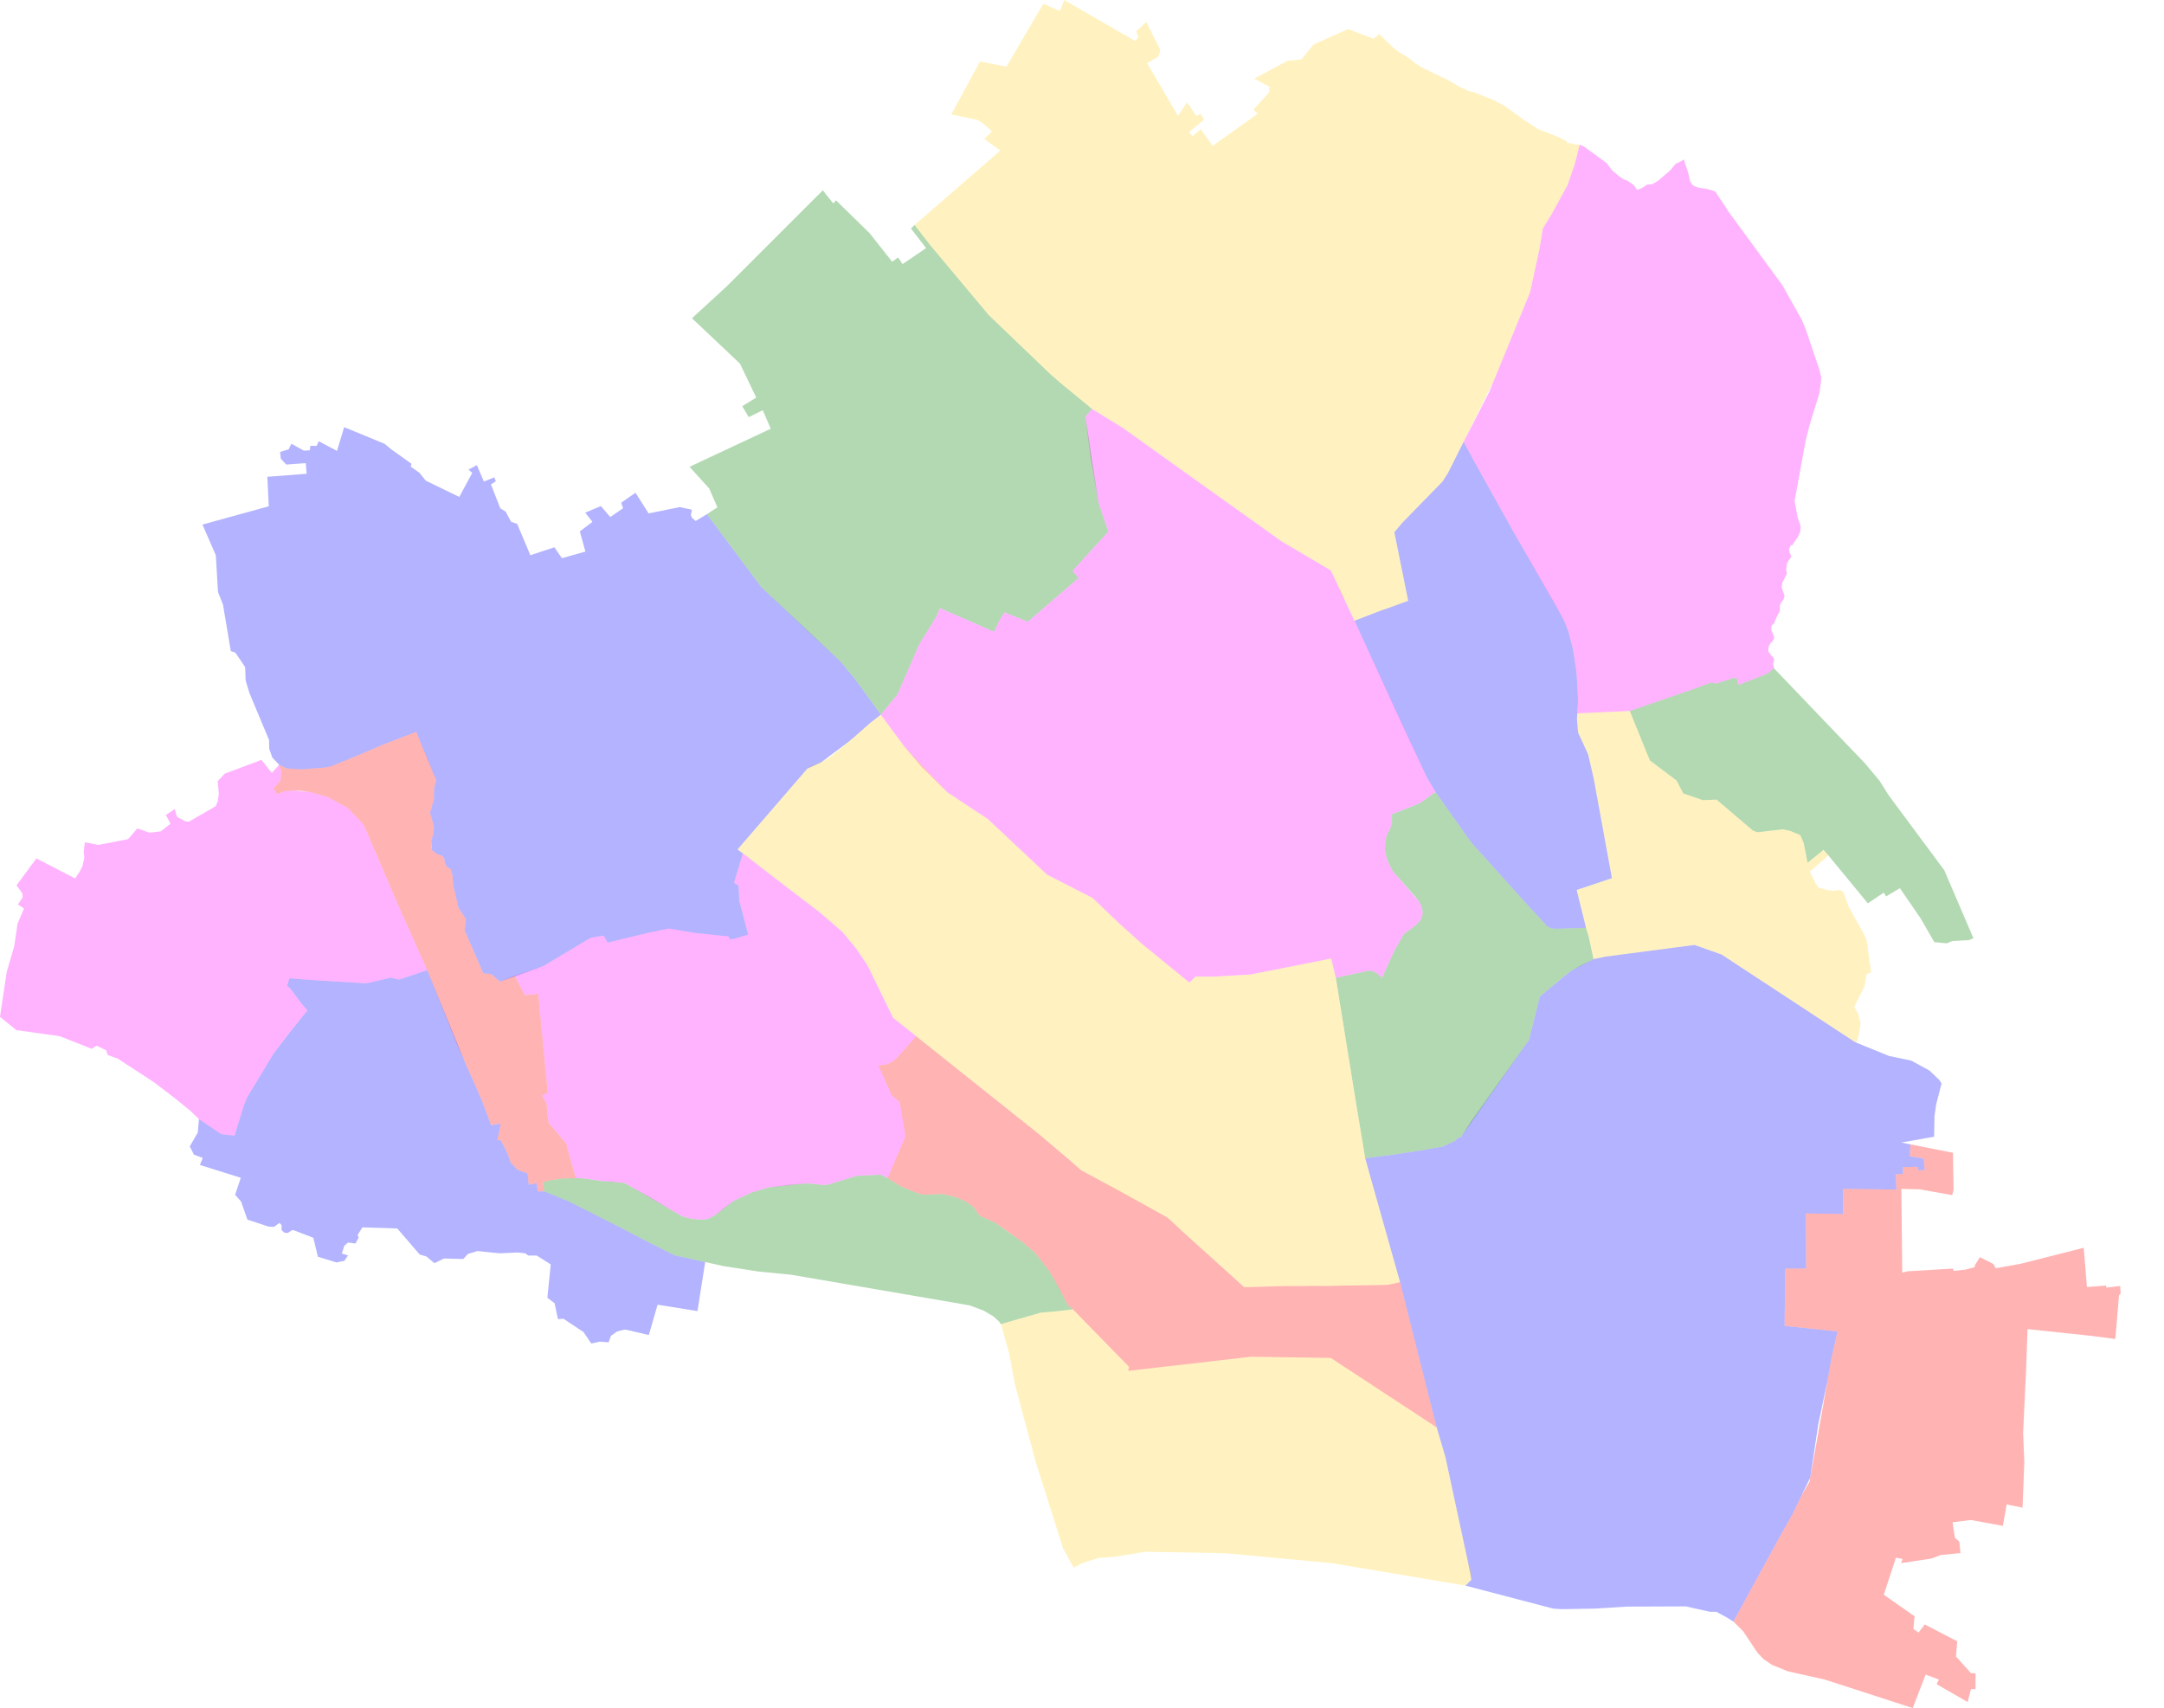 <?xml version="1.0" encoding="UTF-8" standalone="no"?>
<!-- Created with Inkscape (http://www.inkscape.org/) -->

<svg
   width="379.9mm"
   height="299.833mm"
   viewBox="0 0 379.9 299.833"
   version="1.1"
   id="svg5"
   inkscape:version="1.1.1 (3bf5ae0d25, 2021-09-20)"
   sodipodi:docname="hongo-olddivisionS5.svg"
   xmlns:inkscape="http://www.inkscape.org/namespaces/inkscape"
   xmlns:sodipodi="http://sodipodi.sourceforge.net/DTD/sodipodi-0.dtd"
   xmlns="http://www.w3.org/2000/svg"
   xmlns:svg="http://www.w3.org/2000/svg">
  <sodipodi:namedview
     id="namedview7"
     pagecolor="#505050"
     bordercolor="#eeeeee"
     borderopacity="1"
     inkscape:pageshadow="0"
     inkscape:pageopacity="0"
     inkscape:pagecheckerboard="0"
     inkscape:document-units="mm"
     showgrid="false"
     inkscape:zoom="0.92578716"
     inkscape:cx="874.93112"
     inkscape:cy="528.73924"
     inkscape:window-width="1920"
     inkscape:window-height="1017"
     inkscape:window-x="-8"
     inkscape:window-y="-8"
     inkscape:window-maximized="1"
     inkscape:current-layer="layer5" />
  <defs
     id="defs2" />
  <g
     inkscape:groupmode="layer"
     id="layer5"
     inkscape:label="districts"
     style="display:inline"
     sodipodi:insensitive="true"
     transform="translate(-27.029,-5.654)">
    <path
       style="opacity:0.3;fill:#008000;stroke:none;stroke-width:0.265px;stroke-linecap:butt;stroke-linejoin:miter;stroke-opacity:1"
       d="m 348.015,155.819 6.919,8.403 2.814,-1.885 0.387,0.671 2.427,-1.446 3.666,5.344 2.375,4.131 2.22,0.207 0.955,-0.413 2.93,-0.155 0.762,-0.336 -5.112,-11.928 -9.733,-13.115 -1.626,-2.582 -2.633,-3.15 -3.924,-4.079 -11.979,-12.521 -1.317,1.007 -4.905,1.91 -0.31,-1.213 h -0.568 l -3.021,0.955 -1.007,-0.129 -2.995,1.11 -11.205,3.847 3.046,7.513 0.516,1.213 4.647,3.485 1.188,2.272 3.434,1.188 2.401,-0.103 6.428,5.473 0.775,0.258 4.415,-0.516 1.342,0.284 1.756,0.749 0.594,1.394 0.671,3.459 2.401,-1.936 0.387,-0.361 z"
       id="path198"
       inkscape:label="nezu"><title>Nezu</title></path>
    <path
       style="opacity:0.3;fill:#ffd42a;stroke:none;stroke-width:0.265px;stroke-linecap:butt;stroke-linejoin:miter;stroke-opacity:1"
       d="m 313.136,130.454 -9.191,0.413 -0.077,1.058 0.206,2.324 1.756,3.821 0.981,4.234 3.201,17.504 -6.196,2.065 1.652,6.661 0.465,1.549 0.853,3.934 2.097,-0.444 15.627,-2.045 4.746,1.679 23.367,15.335 0.31,0.148 0.207,-0.536 0.213,-0.891 0.329,-1.972 -0.438,-1.679 -0.694,-1.241 1.791,-3.537 0.387,-2.194 0.8,-0.284 -0.568,-3.898 -0.026,-0.645 -0.258,-1.265 -0.491,-1.059 -2.633,-4.699 -0.581,-1.652 -0.116,-0.439 -0.361,-0.581 -0.387,-0.207 -0.465,-0.026 -0.684,0.142 -1.2,-0.155 -1.459,-0.413 -0.542,-0.749 -0.994,-2.052 3.253,-2.84 -0.878,-0.994 -0.387,0.361 -2.401,1.936 -0.671,-3.459 -0.594,-1.394 -1.756,-0.749 -1.343,-0.284 -4.415,0.516 -0.775,-0.258 -6.428,-5.473 -2.401,0.103 -3.434,-1.188 -1.188,-2.272 -4.647,-3.485 -0.516,-1.213 z"
       id="path379"
       inkscape:label="yayoi"
       sodipodi:nodetypes="cccccccccccccccccccccccccccccccccccccccccccccccccccccccc"><title>Yayoi</title></path>
    <path
       style="opacity:0.3;fill:#0000ff;stroke:none;stroke-width:0.265px;stroke-linecap:butt;stroke-linejoin:miter;stroke-opacity:1"
       d="m 305.468,168.534 -1.652,-6.661 6.196,-2.065 -3.201,-17.504 -0.981,-4.234 -1.756,-3.821 -0.207,-2.324 0.077,-1.058 0.129,-2.143 -0.052,-1.291 -0.052,-1.446 -0.21,-2.589 -0.581,-3.84 -0.808,-3.057 -0.733,-1.895 -1.591,-2.854 -7.12,-12.407 -7.412,-13.29 -1.534,-2.873 -2.738,5.465 -0.949,1.497 -7.083,7.266 -1.405,1.662 2.428,12.03 -2.689,0.995 -2.22,0.775 -4.51,1.735 8.069,17.562 4.651,9.98 1.497,2.53 6.299,8.881 10.327,11.463 3.101,3.315 0.707,0.303 0.89,0.048 z"
       id="path593"
       inkscape:label="mukogaoka"><title>Mukōgaoka</title></path>
    <path
       style="opacity:0.3;fill:#0000ff;stroke:none;stroke-width:0.265px;stroke-linecap:butt;stroke-linejoin:miter;stroke-opacity:1"
       d="m 306.786,174.017 2.097,-0.444 15.627,-2.045 4.746,1.679 23.367,15.335 0.31,0.148 5.75,2.334 3.87,0.803 3.213,1.753 1.68,1.606 0.438,0.657 -0.949,3.651 -0.292,2.045 -0.073,3.651 -5.769,1.022 1.615,0.318 -0.101,2.097 2.425,0.379 0.177,2.071 h -1.111 l -0.076,-0.606 -2.652,0.051 0.076,1.187 -1.082,0.071 h -0.256 l 0.128,2.684 -9.349,-0.127 -0.025,4.421 -6.517,-0.101 0.046,9.682 h -3.651 l -0.125,10.056 9.294,0.981 -1.033,4.544 -0.723,4.079 -1.636,7.741 -1.411,9.35 -1.574,3.156 -1.575,3.299 -1.93,3.383 -8.398,15.371 -1.168,-0.73 -1.826,-0.986 h -1.095 l -3.01,-0.67 -1.239,-0.284 -10.396,0.041 -5.482,0.346 -5.99,0.103 -1.446,-0.103 -15.387,-4.028 1.033,-1.033 c -0.62,-3.201 0,0 -0.62,-3.201 l -3.924,-18.279 -1.549,-5.267 -6.428,-25.497 -5.215,-18.496 -0.904,-3.253 5.077,-0.651 5.065,-0.77 3.562,-0.657 2.046,-0.96 0.592,-0.551 0.491,-0.129 1.704,-2.633 10.224,-14.406 1.91,-7.642 5.338,-4.396 1.97,-1.111 z"
       id="path2222"
       inkscape:label="hongo"
       sodipodi:nodetypes="cccccccccccccccccccccccccccccccccccccccccccccccccccccccccccccccccccccc"><title>Hongō</title></path>
    <path
       style="display:inline;opacity:0.3;fill:#ff0000;stroke:none;stroke-width:0.265px;stroke-linecap:butt;stroke-linejoin:miter;stroke-opacity:1"
       d="m 362.416,206.532 7.466,1.476 0.103,6.48 -0.232,0.955 -5.783,-1.033 -3.15,-0.052 0.155,14.69 0.958,-0.236 7.923,-0.475 0.146,0.402 2.081,-0.219 1.606,-0.438 0.036,-0.329 0.876,-1.424 2.373,1.205 0.419,0.739 4.363,-0.775 11.076,-2.814 0.568,6.893 3.382,-0.258 v 0.361 l 2.453,-0.284 0.077,1.317 -0.284,0.336 -0.645,7.642 -4.466,-0.568 -10.946,-1.162 -0.258,7.229 -0.516,10.998 0.207,5.163 -0.31,7.952 -2.788,-0.568 -0.671,3.769 -5.577,-1.033 -1.291,0.155 -1.962,0.258 0.413,2.711 0.775,0.671 0.207,2.014 -3.459,0.336 -1.626,0.62 -5.318,0.8 0.232,-0.723 -1.162,-0.232 -2.131,6.505 5.404,3.797 -0.219,2.191 0.913,0.657 1.095,-1.424 5.696,2.957 -0.219,2.665 2.629,2.921 0.803,0.036 v 2.775 h -0.803 l -0.584,2.264 -5.44,-3.14 0.402,-0.803 -2.337,-0.876 -2.264,5.878 -11.136,-3.615 -4.308,-1.387 -6.499,-1.46 -2.702,-1.095 -1.533,-1.022 -1.095,-1.168 -2.483,-3.724 -1.716,-1.716 8.397,-15.371 1.93,-3.383 1.575,-3.299 1.465,-2.529 0.11,-0.626 3.769,-21.17 1.033,-4.544 -9.294,-0.981 0.125,-10.056 3.651,1e-5 -0.045,-9.682 6.517,0.101 0.025,-4.421 9.349,0.128 -0.128,-2.684 h 0.256 l 1.082,-0.071 -0.076,-1.187 2.652,-0.051 0.076,0.606 h 1.111 l -0.177,-2.071 -2.425,-0.379 z"
       id="path2511"
       inkscape:label="yushima"><title>Yushima</title></path>
    <path
       style="opacity:0.3;fill:#ff00ff;stroke:none;stroke-width:0.265px;stroke-linecap:butt;stroke-linejoin:miter;stroke-opacity:1"
       d="m 283.981,83.184 1.534,2.873 7.412,13.29 8.712,15.262 0.733,1.895 0.808,3.057 0.581,3.84 0.21,2.589 0.052,1.446 0.052,1.291 -0.129,2.143 9.191,-0.413 11.205,-3.847 2.995,-1.11 1.007,0.129 3.021,-0.955 h 0.568 l 0.31,1.213 4.905,-1.91 1.317,-1.007 -0.155,-0.749 0.155,-0.62 v -0.361 l -0.516,-0.568 -0.516,-0.723 0.103,-0.826 0.361,-0.62 0.361,-0.361 0.258,-0.516 -0.207,-0.62 -0.31,-0.723 v -0.775 l 0.465,-0.413 0.258,-0.671 0.413,-0.878 0.31,-0.516 0.052,-0.516 v -0.62 l 0.258,-0.516 0.361,-0.465 0.207,-0.62 -0.516,-1.549 0.103,-0.775 0.826,-1.652 -0.155,-0.62 0.155,-1.136 0.258,-0.465 0.516,-0.723 -0.31,-0.723 -0.103,-0.568 0.31,-0.723 h 0.31 l 0.207,-0.413 0.671,-0.929 0.482,-1.071 0.073,-0.895 -0.548,-1.606 -0.529,-2.848 1.952,-10.644 0.679,-2.679 1.732,-5.626 0.274,-1.972 0.055,-0.785 -0.402,-1.552 -2.355,-6.955 -0.675,-1.606 -3.414,-6.079 -9.402,-12.834 -2.337,-3.56 -0.639,-0.256 -0.913,-0.237 -1.406,-0.219 -0.712,-0.256 -0.402,-0.256 -0.402,-0.657 -0.146,-0.803 -0.292,-1.077 -0.475,-1.333 -0.128,-0.566 -0.876,0.493 -0.621,0.292 -0.913,1.114 -2.063,1.771 -0.675,0.42 -0.511,0.274 -0.876,0.055 -0.365,0.292 -0.675,0.383 -0.675,0.256 -0.42,-0.639 -0.256,-0.292 -1.15,-0.767 -0.493,-0.128 -0.748,-0.511 -1.296,-1.077 -0.986,-1.314 -3.797,-2.775 -0.694,-0.365 -0.231,-0.054 -0.902,3.483 -1.232,3.581 -2.876,5.251 -1.465,2.358 -0.572,3.501 -1.661,7.699 -6.432,15.676 -0.723,1.785 z"
       id="path2725"
       inkscape:label="sendagi"><title>Sendagi</title></path>
    <path
       style="display:inline;opacity:0.3;fill:#008000;stroke:none;stroke-width:0.265px;stroke-linecap:butt;stroke-linejoin:miter;stroke-opacity:1"
       d="m 266.691,208.964 -1.885,-11.411 -3.27,-20.254 5.735,-1.252 0.748,0.055 0.786,0.447 0.857,0.714 2.087,-4.603 1.46,-2.592 0.365,-0.548 0.73,-0.493 1.606,-1.26 0.657,-0.895 0.237,-1.022 -0.219,-1.022 -0.438,-0.931 -0.675,-0.84 -4.016,-4.564 -0.858,-1.807 -0.456,-1.753 0.091,-1.46 0.256,-1.187 0.675,-1.387 0.237,-0.986 -0.018,-1.314 4.929,-1.972 2.717,-1.949 6.299,8.881 10.327,11.463 3.102,3.315 0.707,0.303 0.89,0.048 5.112,-0.155 0.465,1.549 0.853,3.934 -4.086,2.151 -5.338,4.396 -1.91,7.642 -11.928,17.039 -0.491,0.129 -0.592,0.551 -2.046,0.96 -3.5,0.652 -5.145,0.779 z"
       id="path2924"
       inkscape:label="nishikata"
       sodipodi:nodetypes="ccccccccccccccccccccccccccccccccccccccccccccc"><title>Nishikata</title></path>
    <path
       style="opacity:0.3;fill:#ffd42a;stroke:none;stroke-width:0.265px;stroke-linecap:butt;stroke-linejoin:miter;stroke-opacity:1"
       d="m 264.814,114.608 -1.497,-3.176 -0.653,-1.192 -2.014,-4.466 -8.597,-5.06 -27.934,-19.957 -5.362,-3.306 -5.591,-4.591 -1.708,-1.498 -10.837,-10.382 -10.256,-12.251 -2.779,-3.587 15.052,-13.05 -2.814,-2.04 1.342,-1.342 -1.626,-1.446 -0.929,-0.568 -4.595,-0.955 5.06,-9.294 4.647,0.904 6.454,-11.024 2.969,1.252 0.697,-1.923 12.457,7.177 0.581,-0.62 -0.374,-1.071 1.756,-1.639 2.491,4.957 -0.4,1.162 -1.949,1.123 5.422,9.243 1.588,-2.362 1.704,2.44 c 0,0 0.633,-0.465 0.633,-0.465 l 0.658,1.059 -2.608,2.156 0.581,0.762 1.433,-1.265 2.104,2.943 7.913,-5.641 -0.762,-0.71 2.793,-3.085 v -0.968 l -2.647,-1.387 5.787,-3.122 2.501,-0.274 2.118,-2.611 6.097,-2.702 4.4,1.698 1.041,-0.803 2.464,2.373 1.205,0.913 0.949,0.529 0.858,0.602 0.876,0.712 1.278,0.785 4.582,2.209 1.698,1.041 2.026,0.913 0.566,0.073 3.724,1.479 1.716,0.931 1.418,1.004 2.123,1.534 2.446,1.588 3.578,1.387 1.442,0.748 0.018,0.329 0.639,-0.037 0.566,0.219 1.01,0.092 -0.902,3.483 -1.232,3.581 -2.715,4.966 -1.626,2.644 -0.624,3.716 -1.609,7.484 -6.432,15.676 -7.959,16.028 -0.949,1.497 -7.083,7.266 -1.405,1.662 2.428,12.03 -2.689,0.995 -2.22,0.775 z"
       id="path5335"
       inkscape:label="honkomagome"><title>Honkomagome</title></path>
    <path
       style="opacity:0.3;fill:#ff00ff;stroke:none;stroke-width:0.265px;stroke-linecap:butt;stroke-linejoin:miter;stroke-opacity:1"
       d="m 218.756,77.45 -1.186,1.313 0.884,6.896 1.415,8.26 1.718,5.052 -6.29,6.896 1.083,1.233 -8.931,7.681 -4.108,-1.643 -0.929,1.536 -0.882,1.879 -9.523,-4.168 -0.619,1.541 -2.956,4.762 -3.865,8.879 -2.911,3.541 3.983,5.412 3.072,3.626 4.626,4.591 7.091,4.68 10.431,9.788 7.966,4.073 4.591,4.394 4.073,3.662 8.343,6.806 1.086,-1.061 2.949,0.024 6.663,-0.375 14.182,-2.804 0.822,3.376 5.735,-1.252 0.748,0.055 0.786,0.447 0.857,0.714 2.087,-4.603 1.46,-2.592 0.365,-0.548 0.73,-0.493 1.606,-1.26 0.657,-0.895 0.237,-1.022 -0.219,-1.022 -0.438,-0.931 -4.692,-5.404 -0.858,-1.807 -0.456,-1.753 0.091,-1.46 0.256,-1.187 0.675,-1.387 0.237,-0.986 -0.018,-1.314 4.929,-1.972 2.717,-1.949 -1.497,-2.53 -12.72,-27.541 -4.164,-8.835 -8.597,-5.06 -27.934,-19.957 z"
       id="path5549"
       inkscape:label="hakusan"><title>Hakusan</title></path>
    <path
       style="opacity:0.3;fill:#008000;stroke:none;stroke-width:0.265px;stroke-linecap:butt;stroke-linejoin:miter;stroke-opacity:1"
       d="m 181.657,131.107 -4.591,-6.323 -2.519,-3.037 -5.93,-5.502 -7.895,-7.466 -9.61,-12.861 1.858,-1.215 -1.429,-3.287 -3.465,-3.822 14.254,-6.68 -1.393,-3.251 -2.465,1.215 -1.143,-1.929 2.465,-1.5 -2.858,-5.966 -8.431,-7.966 6.091,-5.591 16.88,-16.862 1.84,2.304 0.482,-0.554 5.894,5.769 3.965,5.019 1.036,-0.768 0.786,1.179 4.128,-2.806 -2.652,-3.435 0.632,-0.632 2.779,3.587 10.256,12.251 10.837,10.382 1.708,1.498 5.591,4.591 -1.186,1.313 2.299,15.156 1.718,5.052 -6.29,6.896 1.083,1.233 -8.931,7.681 -4.108,-1.643 -0.929,1.536 -0.882,1.879 -9.523,-4.168 -0.619,1.541 -2.956,4.762 -3.865,8.879 z"
       id="path5926"
       inkscape:label="sengoku"><title>Sengoku</title></path>
    <path
       style="opacity:0.3;fill:#ffd42a;stroke:none;stroke-width:0.265px;stroke-linecap:butt;stroke-linejoin:miter;stroke-opacity:1"
       d="m 279.238,256.209 -18.588,-12.186 -14.045,-0.207 -21.531,2.478 0.167,-0.71 -3.93,-4.019 -5.93,-6.073 -2.894,0.339 -2.715,0.232 -7.029,2.018 1.427,5.065 1.01,5.444 3.628,13.556 4.854,15.335 1.859,3.356 1.446,-0.775 2.892,-0.929 2.892,-0.207 5.318,-0.878 14.096,0.258 18.795,1.756 23.339,3.924 c 1.033,-1.033 0,0 1.033,-1.033 v -1.239 l -0.62,-1.962 -3.924,-18.279 z"
       id="path6790"
       inkscape:label="koraku"
       sodipodi:nodetypes="ccccccccccccccccccccccccccc"><title>Kōraku</title></path>
    <path
       style="opacity:0.3;fill:#ff0000;fill-opacity:1;stroke:none;stroke-width:0.265px;stroke-linecap:butt;stroke-linejoin:miter;stroke-opacity:1"
       d="m 215.381,235.493 -0.929,-0.786 -1.393,-2.715 -1.858,-3.251 -2.429,-3.144 -2.394,-2.036 -2.715,-1.929 -2.001,-1.393 -1.965,-0.875 -0.679,-0.268 -1.054,-1.536 -1.465,-1.054 -1.965,-0.786 -1.983,-0.464 -3.501,0.125 -1.232,-0.375 -2.697,-1.125 -2.286,-1.429 3.144,-7.288 -1,-6.037 -1.429,-1.215 -2.322,-5.251 1.358,-0.143 1.215,-0.572 0.714,-0.643 3.358,-3.751 21.47,17.112 2.572,2.179 2.751,2.322 2.143,1.893 7.002,3.787 8.032,4.444 0.682,0.556 2.075,1.949 10.86,9.806 7.4,-0.211 7.572,-0.019 10.114,-0.183 2.264,-0.475 6.428,25.497 -18.588,-12.186 -14.045,-0.207 -21.531,2.478 0.167,-0.71 -3.93,-4.019 z"
       id="path1024"
       inkscape:label="kasuga"><title>Kasuga</title></path>
    <path
       style="opacity:0.3;fill:#ffd42a;stroke:none;stroke-width:0.265px;stroke-linecap:butt;stroke-linejoin:miter;stroke-opacity:1"
       d="m 181.657,131.107 -1.929,1.5 -2.894,2.554 -0.929,0.768 -3.108,2.572 -1.608,0.965 -1.679,0.607 -0.75,0.5 -12.253,14.182 0.943,0.698 7.225,5.583 6.239,4.749 4.009,3.474 2.429,2.929 2.001,2.983 4.448,9.128 4.073,3.251 21.47,17.112 2.572,2.179 2.751,2.322 2.143,1.893 15.034,8.231 0.682,0.556 2.075,1.949 10.86,9.806 7.4,-0.211 7.572,-0.019 10.114,-0.183 2.264,-0.475 -5.215,-18.496 -0.903,-3.253 -1.885,-11.411 -3.27,-20.254 -0.822,-3.376 -14.182,2.804 -6.663,0.375 -2.949,-0.024 -1.086,1.061 -8.343,-6.806 -4.073,-3.662 -4.591,-4.394 -7.966,-4.073 -10.431,-9.788 -7.091,-4.68 -7.699,-8.217 z"
       id="path1337"
       inkscape:label="koishikawa"><title>Koishikawa</title></path>
    <path
       style="opacity:0.3;fill:#008000;stroke:none;stroke-width:0.265px;stroke-linecap:butt;stroke-linejoin:miter;stroke-opacity:1"
       d="m 215.381,235.493 -0.929,-0.786 -1.375,-2.724 -1.876,-3.242 -2.429,-3.144 -2.394,-2.036 -4.716,-3.322 -1.965,-0.875 -0.679,-0.268 -1.054,-1.536 -1.465,-1.054 -1.965,-0.786 -1.983,-0.464 -3.501,0.125 -1.232,-0.375 -2.697,-1.125 -2.286,-1.429 -1.215,-0.607 -4.18,0.214 -5.341,1.625 -3.572,-0.304 -2.912,0.25 -3.68,0.464 -2.965,0.893 -3.072,1.429 -1.822,1.322 -1.393,1.143 -1.358,0.75 -1.072,0.107 -1.715,-0.107 -1.822,-0.5 -2.251,-1.322 -3.144,-1.893 -3.144,-1.75 -1.5,-0.857 -2.001,-0.214 -1.859,-0.121 -3.638,-0.505 -3.107,0.025 -2.299,0.303 -1.415,0.404 0.202,1.579 4.38,1.798 9.663,4.894 3.769,1.983 5.019,2.536 5.43,1.197 3.197,0.714 6.127,0.947 5.787,0.572 28.266,4.848 3.094,0.543 2.438,0.909 1.655,0.985 1.036,0.922 0.316,0.455 7.029,-2.018 2.715,-0.232 z"
       id="path1569"
       inkscape:label="suidou"
       sodipodi:nodetypes="ccccccccccccccccccccccccccccccccccccccccccccccccccccccccccc"><title>Suidō</title></path>
    <path
       style="opacity:0.3;fill:#ff00ff;stroke:none;stroke-width:0.265px;stroke-linecap:butt;stroke-linejoin:miter;stroke-opacity:1"
       d="m 128.148,212.493 -1.059,-3.668 -0.679,-2.501 -3.072,-3.59 -0.357,-3.394 -0.804,-1.429 1.02,-0.423 -1.667,-17.405 -2.349,0.278 -1.768,-3.435 5.052,-1.718 7.75,-4.644 0.679,-0.339 2.072,-0.357 0.768,1.232 7.091,-1.715 3.644,-0.75 4.662,0.786 5.823,0.607 0.143,0.482 0.697,-0.036 2.59,-0.768 -1.572,-5.966 -0.118,-2.654 -0.808,-0.48 1.566,-5.153 7.225,5.583 6.239,4.749 4.009,3.474 2.429,2.929 2.001,2.983 4.448,9.128 4.073,3.251 -3.358,3.751 -0.714,0.643 -1.215,0.572 -1.358,0.143 2.322,5.251 1.429,1.215 1,6.037 -3.144,7.288 -1.215,-0.607 -4.18,0.214 -5.341,1.625 -3.572,-0.304 -6.591,0.714 -2.965,0.893 -3.072,1.429 -3.215,2.465 -1.358,0.75 -1.072,0.107 -1.715,-0.107 -1.822,-0.5 -10.038,-5.823 -3.859,-0.335 -3.638,-0.505 z"
       id="path2095"
       inkscape:label="kohinata"><title>Kohinata</title></path>
    <path
       style="opacity:0.3;fill:#ff00ff;stroke:none;stroke-width:0.265px;stroke-linecap:butt;stroke-linejoin:miter;stroke-opacity:1"
       d="m 68.204,204.991 1.654,-5.329 0.607,-1.465 4.609,-7.63 3.435,-4.496 2.501,-3.069 -0.884,-0.973 -2.021,-2.703 -0.682,-0.657 0.429,-1.288 4.244,0.328 9.119,0.556 0.606,-0.101 3.764,-0.884 1.516,0.328 4.926,-1.667 -1.516,-3.385 -3.537,-7.907 -4.168,-9.7 -1.92,-4.496 -2.88,-3.031 -3.486,-1.869 -2.956,-0.834 -2.93,-0.303 -1.794,0.152 -1.111,0.48 -0.707,-1.01 1.213,-1.263 0.227,-1.44 -0.426,-1.42 -1.292,1.42 -1.819,-2.299 -6.441,2.425 -1.238,1.314 c 0,0 0.202,2.248 0.202,2.248 l -0.202,1.314 -0.354,0.834 -4.724,2.728 -0.606,-0.076 -1.44,-0.758 -0.429,-1.389 -1.541,1.036 0.808,1.541 -1.718,1.339 -1.97,0.227 -2.122,-0.758 -1.642,1.895 -5.204,1.01 -2.375,-0.455 -0.202,1.667 0.101,1.086 -0.328,1.44 -0.455,0.909 -0.834,1.238 -6.795,-3.511 -3.486,4.724 1.036,1.415 0.025,0.733 -0.808,1.213 1.061,0.707 -1.137,2.678 -0.581,3.966 -1.314,4.471 -1.187,7.907 2.88,2.324 7.603,1.061 5.633,2.223 0.808,-0.556 1.718,0.808 0.278,0.834 1.794,0.657 6.315,4.117 3.537,2.703 2.851,2.304 1.518,1.483 3.93,2.644 z"
       id="path2309"
       inkscape:label="mejirodai"><title>Meijirodai</title></path>
    <path
       style="opacity:0.3;fill:#ff0000;stroke:none;stroke-width:0.265px;stroke-linecap:butt;stroke-linejoin:miter;stroke-opacity:1"
       d="m 122.566,214.779 -1.112,0.013 -0.253,-1.44 -1.364,0.253 c 0,0 -0.197,-1.958 -0.197,-1.958 l -1.733,-0.643 -1.228,-1.264 -0.429,-1.288 -1.263,-2.602 -0.652,-0.097 0.607,-2.894 -1.698,0.338 -1.57,-4.232 -0.822,-1.875 -2.281,-5.159 -1.282,-2.937 -5.261,-13.054 -1.516,-3.385 -3.504,-7.832 -6.121,-14.271 -2.88,-3.031 -3.486,-1.869 -2.956,-0.834 -1.895,-0.278 -1.036,-0.025 -1.794,0.152 -1.111,0.48 -0.707,-1.01 1.213,-1.263 0.227,-1.44 -0.426,-1.42 1.304,0.625 2.661,0.161 4.162,-0.322 0.929,-0.196 4.073,-1.643 5.001,-2.143 5.93,-2.286 2.143,5.109 1.358,3.376 -0.357,1.375 -0.036,1.983 -0.679,2.394 c 0,0 0.51,1.73 0.51,1.73 l 0.177,1.01 -0.152,1.111 -0.354,1.162 -1e-5,0.328 0.152,1.187 0.859,0.682 0.96,0.328 0.379,0.505 0.025,0.657 0.455,0.808 0.606,0.354 0.328,1.036 0.101,1.667 0.96,4.118 1.314,1.97 -0.253,1.945 3.284,7.553 1.415,0.152 1.516,1.314 2.602,-1.036 1.768,3.435 2.349,-0.278 1.667,17.405 -1.02,0.423 0.804,1.429 0.357,3.394 3.072,3.59 0.679,2.501 1.059,3.668 -2.071,4e-5 -2.299,0.303 -1.415,0.404 z"
       id="path2622"
       inkscape:label="otowa"><title>Otowa</title></path>
    <path
       style="opacity:0.3;fill:#0000ff;stroke:none;stroke-width:0.265px;stroke-linecap:butt;stroke-linejoin:miter;stroke-opacity:1"
       d="m 102.028,175.941 -4.926,1.667 -1.516,-0.328 -3.764,0.884 -0.606,0.101 -9.119,-0.556 -4.244,-0.328 -0.429,1.288 0.682,0.657 2.021,2.703 0.884,0.973 -2.627,3.246 -3.309,4.32 -4.609,7.63 c 0,0 -0.607,1.465 -0.607,1.465 l -1.654,5.329 -2.311,-0.238 -3.93,-2.644 -0.214,2.358 -1.411,2.429 0.75,1.447 1.536,0.572 -0.5,1.232 7.181,2.251 -1,2.983 1.054,1.197 1.107,3.162 3.733,1.232 0.947,0.036 0.929,-0.679 0.393,0.357 -0.003,0.902 0.485,0.438 0.625,0.054 0.679,-0.464 0.339,-0.018 3.447,1.34 0.804,3.322 3.257,1 1.387,-0.285 0.643,-0.947 -1.09,-0.339 0.447,-1.393 0.661,-0.536 1.286,0.179 0.572,-1.072 -0.214,-0.393 0.857,-1.375 6.127,0.196 3.93,4.573 1.179,0.339 1.411,1.179 1.679,-0.822 3.394,0.089 0.804,-0.893 1.679,-0.5 3.858,0.393 3.233,-0.143 1.304,0.143 0.518,0.393 h 1.483 l 2.465,1.554 -0.589,5.859 1.268,0.965 0.589,2.786 0.965,-0.071 3.519,2.34 1.375,2.018 1.483,-0.339 1.554,0.125 0.393,-1.125 1.09,-0.786 1.286,-0.322 0.447,0.054 3.84,0.893 1.536,-5.323 7.002,1.125 1.358,-8.61 -5.43,-1.197 -5.019,-2.536 -3.769,-1.983 -9.663,-4.894 -4.38,-1.798 -1.112,0.013 -0.253,-1.44 -1.364,0.253 -0.197,-1.957 -1.733,-0.643 -1.228,-1.264 -0.429,-1.288 -1.263,-2.602 -0.652,-0.097 0.607,-2.894 -1.698,0.338 -1.57,-4.232 -0.822,-1.875 -2.281,-5.159 z"
       id="path5186"
       inkscape:label="sekiguchi"><title>Sekiguchi</title></path>
    <path
       style="opacity:0.3;fill:#0000ff;stroke:none;stroke-width:0.265px;stroke-linecap:butt;stroke-linejoin:miter;stroke-opacity:1"
       d="m 181.657,131.107 -4.591,-6.323 -2.519,-3.037 -13.825,-12.968 -9.61,-12.861 -1.947,1.179 -0.661,-0.554 -0.196,-0.518 0.196,-0.893 -2.143,-0.464 -5.466,1.107 -2.304,-3.626 -2.501,1.75 0.322,0.965 -2.251,1.554 -1.643,-1.929 -2.751,1.161 1.268,1.608 -2.215,1.679 0.982,3.537 -4.126,1.161 -1.322,-1.911 -4.215,1.39 -2.324,-5.507 -1.061,-0.354 -0.935,-1.768 -0.96,-0.606 -1.642,-4.193 0.859,-0.556 -0.278,-0.682 -1.819,0.733 -1.238,-2.88 -1.465,0.783 0.657,0.581 -2.273,4.219 -5.886,-2.854 -1.086,-1.364 -1.566,-1.111 0.152,-0.48 -3.562,-2.551 -1.162,-0.96 -7.098,-2.93 -1.263,4.168 -3.208,-1.692 -0.354,0.808 h -1.137 l -0.051,0.783 -1.086,0.051 -2.172,-1.213 -0.48,0.985 -1.49,0.455 0.101,1.162 0.96,1.061 3.435,-0.253 0.152,1.869 -6.896,0.53 0.253,5.178 -11.645,3.208 2.349,5.381 0.379,6.441 0.884,2.248 1.364,8.134 0.808,0.278 1.718,2.551 0.076,2.324 0.682,2.248 3.435,8.21 0.025,1.516 0.53,1.541 1.216,1.308 1.304,0.625 2.661,0.161 4.162,-0.322 0.929,-0.196 4.073,-1.643 5.001,-2.143 5.93,-2.286 3.501,8.484 -0.357,1.375 -0.036,1.983 -0.679,2.394 0.51,1.73 0.177,1.01 -0.152,1.111 -0.354,1.162 0.152,1.516 0.859,0.682 0.96,0.328 0.379,0.505 0.025,0.657 0.455,0.808 0.606,0.354 0.328,1.036 0.101,1.667 0.96,4.118 1.314,1.97 -0.253,1.945 3.284,7.553 1.415,0.152 1.516,1.314 7.654,-2.753 7.75,-4.644 0.679,-0.339 2.072,-0.357 0.768,1.232 7.091,-1.715 3.644,-0.75 4.662,0.786 5.823,0.607 0.143,0.482 0.697,-0.036 2.59,-0.768 -1.572,-5.966 -0.118,-2.654 -0.808,-0.48 1.566,-5.153 -0.943,-0.698 12.253,-14.182 2.429,-1.107 4.716,-3.537 0.929,-0.768 2.894,-2.554 z"
       id="path5647"
       inkscape:label="ootsuka"><title>Ōtsuka</title></path>
  </g>
</svg>
